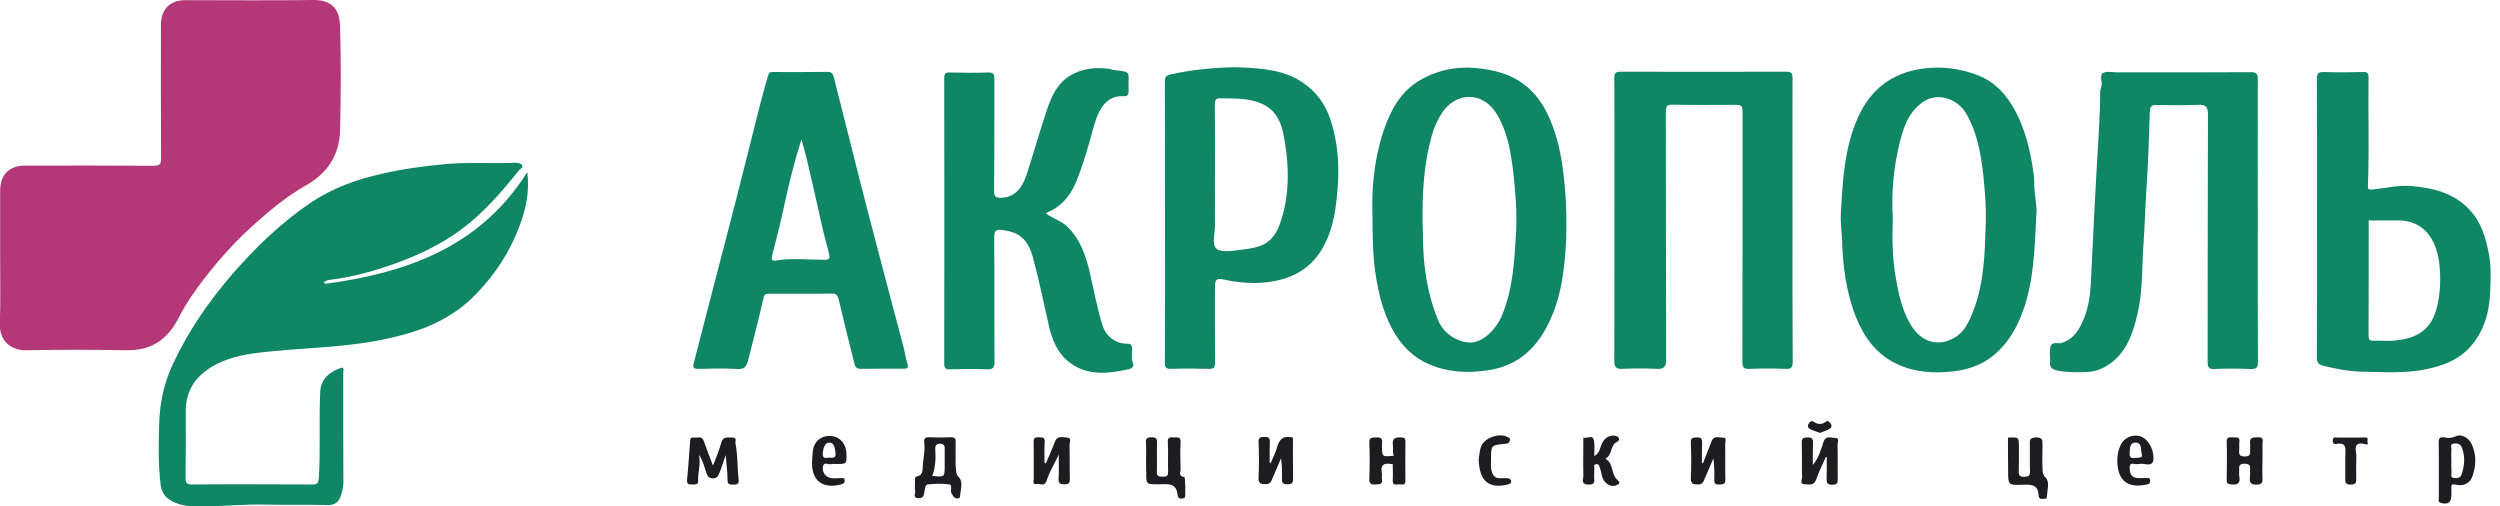 <svg width="158" height="32" viewBox="0 0 158 32" fill="none" xmlns="http://www.w3.org/2000/svg">
<path d="M0.01 16.281C0.01 14.869 0.01 13.457 0.01 12.036C0.01 11.048 0.583 10.476 1.56 10.466C4.275 10.466 6.99 10.456 9.696 10.476C10.071 10.476 10.189 10.397 10.18 10.002C10.16 7.188 10.17 4.374 10.17 1.57C10.17 0.592 10.742 0.01 11.72 0.01C14.396 0.01 17.081 0.039 19.757 -5.18025e-05C21.04 -0.02 21.465 0.632 21.495 1.678C21.554 3.851 21.544 6.023 21.495 8.195C21.465 9.745 20.744 10.92 19.362 11.7C18.187 12.362 17.14 13.221 16.133 14.119C14.998 15.126 13.981 16.242 13.043 17.436C12.381 18.276 11.759 19.164 11.275 20.112C10.575 21.485 9.538 22.166 7.978 22.136C5.875 22.097 3.772 22.097 1.669 22.136C0.612 22.156 -0.04 21.465 -0.01 20.478C0.039 19.076 0.01 17.683 0.01 16.281Z" fill="#B43778"/>
<path d="M20.547 17.94C25.691 17.249 30.331 15.62 33.323 10.88C33.481 12.075 33.244 13.181 32.849 14.247C32.237 15.906 31.279 17.367 30.055 18.621C28.998 19.707 27.695 20.458 26.234 20.932C24.773 21.406 23.262 21.672 21.732 21.83C20.132 21.998 18.533 22.057 16.943 22.225C15.768 22.344 14.603 22.502 13.537 23.094C12.391 23.736 11.74 24.644 11.74 25.987C11.74 27.389 11.749 28.781 11.73 30.183C11.72 30.529 11.809 30.618 12.154 30.618C14.672 30.598 17.19 30.608 19.698 30.618C20.043 30.618 20.122 30.578 20.152 30.163C20.26 28.347 20.152 26.52 20.241 24.713C20.28 23.933 20.873 23.459 21.633 23.222C21.761 23.311 21.692 23.459 21.692 23.578C21.692 25.878 21.692 28.179 21.702 30.489C21.702 30.776 21.633 31.032 21.554 31.289C21.435 31.704 21.198 31.941 20.675 31.921C19.382 31.872 18.078 31.931 16.775 31.891C15.284 31.852 13.803 32.039 12.312 32C11.759 31.99 11.236 31.901 10.752 31.605C10.377 31.378 10.199 31.042 10.15 30.618C9.992 29.334 10.022 28.031 10.061 26.747C10.101 25.464 10.357 24.23 10.91 23.045C11.868 20.981 13.132 19.135 14.603 17.417C16.104 15.679 17.753 14.079 19.658 12.796C21.011 11.888 22.541 11.335 24.141 10.979C25.474 10.673 26.816 10.495 28.179 10.367C29.64 10.239 31.092 10.347 32.543 10.288C32.721 10.278 32.908 10.328 32.987 10.426C33.106 10.584 32.879 10.663 32.8 10.762C31.694 12.144 30.539 13.487 29.107 14.534C27.893 15.422 26.55 16.074 25.138 16.597C23.726 17.111 22.294 17.515 20.794 17.693C20.675 17.703 20.567 17.782 20.448 17.831C20.507 17.861 20.527 17.901 20.547 17.94Z" fill="#0F8764"/>
<path d="M113.288 13.931C113.288 16.903 113.279 19.885 113.298 22.857C113.298 23.222 113.219 23.331 112.844 23.311C112.094 23.282 111.333 23.282 110.573 23.311C110.198 23.331 110.119 23.222 110.119 22.857C110.129 17.664 110.129 12.47 110.129 7.267C110.129 6.625 110.129 6.625 109.487 6.625C108.233 6.625 106.989 6.645 105.735 6.615C105.36 6.605 105.281 6.704 105.281 7.069C105.291 12.283 105.281 17.496 105.301 22.709C105.301 23.183 105.172 23.341 104.698 23.311C103.978 23.272 103.247 23.282 102.526 23.311C102.122 23.331 102.023 23.183 102.023 22.798C102.033 18.819 102.033 14.84 102.033 10.861C102.033 8.886 102.043 6.911 102.023 4.937C102.023 4.611 102.112 4.532 102.428 4.532C105.913 4.542 109.398 4.542 112.884 4.532C113.209 4.532 113.288 4.621 113.288 4.937C113.279 7.938 113.288 10.94 113.288 13.931Z" fill="#0F8764"/>
<path d="M142.692 13.931C142.692 16.913 142.682 19.885 142.702 22.867C142.702 23.242 142.603 23.331 142.238 23.321C141.487 23.291 140.727 23.282 139.967 23.321C139.582 23.341 139.522 23.203 139.522 22.857C139.532 17.664 139.522 12.46 139.542 7.267C139.542 6.783 139.443 6.595 138.92 6.625C138.051 6.665 137.182 6.645 136.304 6.635C135.988 6.625 135.879 6.734 135.869 7.059C135.82 8.61 135.77 10.16 135.672 11.7C135.583 12.964 135.553 14.238 135.464 15.501C135.366 16.953 135.425 18.424 135.089 19.846C134.823 20.961 134.487 22.038 133.569 22.818C133.095 23.222 132.542 23.479 131.93 23.509C131.298 23.538 130.656 23.548 130.034 23.42C129.738 23.361 129.511 23.232 129.57 22.867C129.57 22.847 129.57 22.837 129.57 22.818C129.57 22.521 129.52 22.215 129.59 21.929C129.678 21.544 130.063 21.751 130.3 21.672C131.11 21.406 131.446 20.764 131.722 20.083C132.018 19.352 132.107 18.572 132.147 17.782C132.216 16.37 132.285 14.948 132.354 13.537C132.413 12.5 132.463 11.463 132.522 10.426C132.611 8.876 132.729 7.336 132.729 5.786C132.729 5.657 132.798 5.539 132.818 5.411C132.858 5.144 132.69 4.749 132.897 4.621C133.134 4.482 133.499 4.571 133.806 4.571C136.62 4.571 139.433 4.581 142.238 4.561C142.613 4.561 142.692 4.65 142.692 5.016C142.682 7.978 142.692 10.95 142.692 13.931Z" fill="#0F8764"/>
<path d="M66.103 13.497C66.557 13.813 67.081 13.961 67.466 14.336C68.295 15.146 68.631 16.183 68.887 17.269C69.134 18.365 69.341 19.48 69.677 20.557C69.885 21.248 70.507 21.722 71.218 21.722C71.524 21.722 71.553 21.84 71.553 22.097C71.553 22.383 71.474 22.669 71.612 22.966C71.672 23.084 71.583 23.272 71.385 23.321C70.003 23.637 68.611 23.785 67.446 22.788C66.824 22.255 66.498 21.475 66.31 20.675C65.975 19.233 65.688 17.782 65.303 16.351C64.978 15.116 64.415 14.652 63.299 14.534C62.944 14.494 62.835 14.593 62.835 14.978C62.855 17.595 62.835 20.211 62.855 22.828C62.855 23.232 62.766 23.361 62.351 23.341C61.581 23.301 60.801 23.321 60.031 23.341C59.754 23.351 59.675 23.262 59.675 22.985C59.685 16.963 59.685 10.94 59.675 4.927C59.675 4.641 59.764 4.571 60.031 4.581C60.84 4.601 61.64 4.611 62.45 4.581C62.795 4.571 62.845 4.69 62.845 4.996C62.835 7.346 62.855 9.696 62.825 12.056C62.825 12.45 62.953 12.51 63.299 12.5C64.059 12.46 64.573 12.006 64.908 10.96C65.353 9.587 65.738 8.195 66.202 6.832C66.488 6.013 66.863 5.223 67.663 4.759C68.433 4.315 69.263 4.236 70.131 4.354C70.181 4.364 70.22 4.394 70.27 4.404C71.612 4.591 71.277 4.413 71.326 5.766C71.336 5.954 71.267 6.102 71.05 6.082C69.964 6.003 69.46 6.823 69.144 7.938C68.808 9.143 68.483 10.357 67.999 11.522C67.653 12.342 67.12 13.013 66.281 13.388C66.241 13.369 66.192 13.428 66.103 13.497Z" fill="#0F8764"/>
<path d="M45.063 29.433C45.25 28.919 45.458 28.455 45.586 27.972C45.704 27.547 46.001 27.666 46.277 27.656C46.603 27.636 46.455 27.893 46.484 28.041C46.633 28.791 46.593 29.551 46.682 30.312C46.721 30.598 46.573 30.628 46.346 30.628C46.139 30.618 45.981 30.647 45.981 30.331C45.981 29.848 45.912 29.374 45.862 28.761C45.714 29.196 45.616 29.522 45.487 29.838C45.408 30.015 45.369 30.223 45.072 30.233C44.757 30.242 44.687 30.025 44.618 29.818C44.51 29.502 44.45 29.156 44.174 28.742C44.302 29.374 44.095 29.848 44.125 30.341C44.144 30.677 43.937 30.608 43.749 30.618C43.542 30.628 43.404 30.618 43.424 30.341C43.503 29.502 43.562 28.663 43.621 27.823C43.631 27.656 43.73 27.636 43.848 27.656C44.065 27.695 44.342 27.508 44.47 27.853C44.648 28.357 44.845 28.86 45.063 29.433Z" fill="#1C1C21"/>
<path d="M126.904 27.666C126.884 27.666 126.914 27.656 126.953 27.656C127.595 27.626 127.595 27.626 127.595 28.288C127.595 28.781 127.605 29.275 127.585 29.768C127.575 30.035 127.635 30.144 127.931 30.134C128.197 30.124 128.306 30.084 128.296 29.788C128.276 29.235 128.296 28.672 128.286 28.12C128.276 27.833 128.267 27.656 128.671 27.646C129.116 27.636 129.086 27.853 129.086 28.149C129.076 28.603 129.066 29.067 129.086 29.532C129.096 29.759 129.056 29.966 129.303 30.213C129.55 30.46 129.382 31.022 129.353 31.447C129.343 31.566 129.195 31.506 129.106 31.526C128.938 31.566 128.839 31.447 128.839 31.328C128.82 30.588 128.326 30.618 127.793 30.637C126.914 30.667 126.914 30.647 126.914 29.749C126.904 29.038 126.904 28.357 126.904 27.666Z" fill="#1C1C21"/>
<path d="M72.432 29.087C72.432 28.722 72.452 28.366 72.422 28.001C72.402 27.735 72.481 27.636 72.768 27.636C73.044 27.636 73.133 27.705 73.123 27.991C73.103 28.604 73.133 29.206 73.113 29.818C73.103 30.114 73.242 30.124 73.469 30.124C73.686 30.124 73.834 30.124 73.824 29.818C73.804 29.196 73.844 28.564 73.804 27.942C73.785 27.577 74.012 27.646 74.209 27.646C74.416 27.646 74.634 27.587 74.614 27.952C74.584 28.505 74.594 29.067 74.614 29.63C74.624 29.808 74.446 30.124 74.851 30.144C74.91 30.144 74.94 31.408 74.881 31.447C74.683 31.556 74.446 31.546 74.426 31.299C74.347 30.43 73.725 30.618 73.192 30.608C72.442 30.608 72.442 30.608 72.442 29.877C72.432 29.611 72.432 29.344 72.432 29.087Z" fill="#1C1C21"/>
<path d="M66.103 29.275C66.291 28.831 66.498 28.386 66.666 27.932C66.824 27.498 67.169 27.646 67.446 27.656C67.762 27.675 67.584 27.972 67.594 28.13C67.614 28.831 67.594 29.541 67.614 30.242C67.624 30.509 67.564 30.618 67.268 30.608C67.001 30.598 66.893 30.558 66.903 30.262C66.932 29.808 66.913 29.344 66.913 28.732C66.616 29.364 66.32 29.838 66.152 30.361C66.014 30.795 65.728 30.539 65.52 30.588C65.234 30.647 65.333 30.391 65.333 30.252C65.323 29.482 65.343 28.712 65.323 27.942C65.313 27.656 65.442 27.626 65.669 27.636C65.876 27.646 66.044 27.626 66.024 27.932C65.994 28.376 66.014 28.821 66.014 29.255C66.054 29.275 66.073 29.275 66.103 29.275Z" fill="#1C1C21"/>
<path d="M115.391 28.88C115.184 29.354 114.947 29.818 114.779 30.312C114.641 30.716 114.335 30.608 114.068 30.608C113.713 30.598 113.891 30.312 113.891 30.163C113.871 29.443 113.891 28.722 113.871 27.991C113.861 27.705 113.96 27.646 114.236 27.646C114.533 27.636 114.592 27.744 114.582 28.011C114.562 28.436 114.572 28.86 114.572 29.384C114.957 28.919 115.085 28.416 115.234 27.962C115.401 27.458 115.737 27.695 115.984 27.675C116.28 27.666 116.132 27.952 116.132 28.09C116.152 28.801 116.132 29.502 116.142 30.213C116.142 30.45 116.172 30.637 115.806 30.637C115.48 30.637 115.431 30.519 115.441 30.233C115.461 29.788 115.451 29.344 115.451 28.9C115.431 28.89 115.411 28.88 115.391 28.88Z" fill="#1C1C21"/>
<path d="M107.631 29.275C107.809 28.811 107.996 28.347 108.174 27.883C108.312 27.508 108.628 27.666 108.875 27.656C109.161 27.646 109.033 27.893 109.033 28.031C109.043 28.781 109.023 29.541 109.043 30.292C109.053 30.618 108.895 30.608 108.658 30.618C108.381 30.637 108.332 30.529 108.342 30.282C108.362 29.857 108.342 29.433 108.283 28.969C108.105 29.384 107.937 29.808 107.749 30.223C107.67 30.401 107.621 30.618 107.335 30.618C107.009 30.618 106.841 30.598 106.861 30.183C106.9 29.443 106.891 28.702 106.861 27.972C106.851 27.646 107.009 27.656 107.246 27.646C107.513 27.636 107.582 27.725 107.572 27.981C107.552 28.406 107.562 28.831 107.562 29.265C107.592 29.265 107.611 29.265 107.631 29.275Z" fill="#1C1C21"/>
<path d="M80.301 29.275C80.439 28.949 80.617 28.623 80.706 28.278C80.854 27.705 81.18 27.498 81.713 27.665C81.713 28.515 81.703 29.373 81.723 30.223C81.733 30.529 81.654 30.608 81.348 30.608C81.022 30.608 81.012 30.46 81.022 30.223C81.032 29.808 81.022 29.403 80.963 28.959C80.785 29.373 80.617 29.798 80.43 30.203C80.35 30.381 80.311 30.598 80.015 30.598C79.689 30.598 79.511 30.578 79.541 30.163C79.58 29.423 79.57 28.682 79.541 27.942C79.531 27.616 79.689 27.626 79.926 27.616C80.192 27.606 80.262 27.705 80.252 27.952C80.232 28.376 80.242 28.811 80.242 29.235C80.252 29.265 80.281 29.275 80.301 29.275Z" fill="#1C1C21"/>
<path d="M142.988 29.127C142.988 29.472 142.968 29.818 142.988 30.163C143.008 30.47 142.978 30.628 142.593 30.628C142.208 30.628 142.169 30.47 142.198 30.163C142.218 30.015 142.188 29.867 142.208 29.719C142.228 29.462 142.208 29.314 141.862 29.305C141.517 29.305 141.497 29.462 141.517 29.719C141.527 29.848 141.497 29.986 141.527 30.114C141.596 30.529 141.438 30.657 141.023 30.618C140.786 30.598 140.717 30.539 140.727 30.302C140.737 29.512 140.757 28.722 140.727 27.942C140.717 27.577 140.924 27.646 141.132 27.646C141.339 27.646 141.586 27.577 141.527 27.942C141.507 28.1 141.537 28.268 141.517 28.436C141.497 28.692 141.517 28.85 141.862 28.85C142.208 28.85 142.228 28.702 142.208 28.436C142.198 28.307 142.228 28.169 142.208 28.041C142.149 27.616 142.415 27.656 142.702 27.636C143.116 27.616 142.978 27.893 142.988 28.09C142.998 28.436 142.988 28.781 142.988 29.127Z" fill="#1C1C21"/>
<path d="M88.022 29.334C88.012 29.334 87.963 29.334 87.914 29.324C87.469 29.245 87.232 29.384 87.331 29.877C87.351 30.006 87.321 30.144 87.341 30.272C87.4 30.637 87.173 30.598 86.936 30.618C86.65 30.637 86.531 30.578 86.541 30.252C86.571 29.502 86.571 28.742 86.541 27.991C86.521 27.626 86.719 27.666 86.956 27.646C87.242 27.626 87.4 27.685 87.341 28.011C87.331 28.06 87.341 28.11 87.341 28.159C87.341 28.88 87.341 28.88 88.091 28.801C87.993 28.584 88.062 28.357 88.032 28.139C87.963 27.675 88.22 27.626 88.585 27.646C88.792 27.656 88.822 27.735 88.822 27.912C88.812 28.732 88.812 29.551 88.822 30.371C88.832 30.726 88.575 30.598 88.417 30.608C88.249 30.618 88.002 30.706 88.022 30.361C88.042 30.015 88.022 29.67 88.022 29.334Z" fill="#1C1C21"/>
<path d="M100.068 27.646C100.265 27.774 100.68 27.379 100.749 27.902C100.789 28.189 100.759 28.485 100.759 28.821C101.026 28.673 101.095 28.465 101.164 28.228C101.332 27.695 101.707 27.458 102.112 27.547C102.22 27.567 102.289 27.626 102.319 27.725C102.349 27.823 102.27 27.883 102.201 27.922C101.746 28.13 101.914 28.752 101.48 28.969C101.48 28.969 101.48 28.998 101.49 29.008C101.983 29.305 101.816 29.966 102.21 30.322C102.408 30.499 102.388 30.558 102.151 30.667C101.806 30.825 101.371 30.558 101.253 30.104C101.203 29.917 101.174 29.729 101.105 29.551C101.075 29.462 101.065 29.324 100.887 29.334C100.69 29.354 100.759 29.492 100.759 29.591C100.749 29.759 100.769 29.917 100.749 30.085C100.729 30.322 100.897 30.637 100.394 30.628C99.871 30.618 100.078 30.272 100.068 30.055C100.048 29.265 100.068 28.475 100.068 27.646Z" fill="#1C1C21"/>
<path d="M93.453 29.028C93.492 28.821 93.502 28.534 93.591 28.258C93.788 27.646 94.815 27.31 95.348 27.656C95.477 27.735 95.437 27.843 95.368 27.952C95.309 28.05 95.2 28.041 95.102 28.05C94.233 28.139 94.233 28.139 94.233 29.028C94.233 29.225 94.213 29.423 94.243 29.62C94.292 29.986 94.44 30.272 94.894 30.223C95.013 30.213 95.121 30.223 95.24 30.223C95.368 30.213 95.487 30.282 95.506 30.39C95.526 30.549 95.408 30.588 95.26 30.628C94.025 30.914 93.492 30.331 93.453 29.028Z" fill="#1C1C21"/>
<path d="M148.912 29.324C148.912 29.62 148.902 29.917 148.912 30.213C148.922 30.47 148.912 30.628 148.566 30.628C148.221 30.628 148.211 30.479 148.221 30.213C148.231 29.64 148.211 29.067 148.231 28.495C148.241 28.149 148.132 28.011 147.777 28.041C147.648 28.05 147.431 28.139 147.431 27.853C147.431 27.557 147.638 27.666 147.777 27.656C148.329 27.646 148.892 27.675 149.445 27.646C149.751 27.626 149.593 27.843 149.623 27.932C149.692 28.12 149.603 28.1 149.435 28.06C149.05 27.962 148.813 28.07 148.892 28.544C148.942 28.791 148.912 29.067 148.912 29.324Z" fill="#1C1C21"/>
<path d="M115.016 27.359C114.819 27.28 114.602 27.221 114.404 27.122C114.256 27.043 114.207 26.895 114.325 26.757C114.404 26.658 114.473 26.54 114.661 26.678C114.868 26.826 115.164 26.836 115.372 26.668C115.54 26.53 115.589 26.658 115.668 26.737C115.796 26.876 115.767 27.024 115.628 27.103C115.451 27.211 115.234 27.28 115.016 27.359Z" fill="#1C1C21"/>
<path d="M57.345 22.976C57.237 22.64 57.197 22.294 57.108 21.949C56.328 18.997 55.538 16.054 54.778 13.102C54.067 10.357 53.396 7.612 52.695 4.868C52.645 4.67 52.566 4.542 52.31 4.542C51.155 4.561 50.009 4.552 48.854 4.552C48.676 4.552 48.607 4.561 48.538 4.789C48.114 6.24 47.758 7.711 47.393 9.172C46.247 13.774 45.023 18.345 43.848 22.936C43.779 23.212 43.819 23.321 44.135 23.311C44.954 23.291 45.783 23.272 46.603 23.321C47.057 23.351 47.185 23.143 47.284 22.768C47.6 21.475 47.956 20.181 48.242 18.878C48.311 18.582 48.4 18.562 48.637 18.562C49.279 18.572 49.92 18.562 50.562 18.562C51.224 18.562 51.875 18.572 52.537 18.552C52.843 18.542 52.942 18.651 53.011 18.947C53.327 20.3 53.662 21.643 53.998 22.985C54.047 23.183 54.127 23.311 54.393 23.311C55.301 23.291 56.2 23.301 57.108 23.301C57.335 23.311 57.444 23.252 57.345 22.976ZM52.112 16.42C51.085 16.42 50.049 16.291 49.022 16.469C48.755 16.518 48.745 16.331 48.815 16.094C49.071 15.097 49.328 14.089 49.545 13.072C49.851 11.651 50.197 10.229 50.651 8.807C50.779 9.271 50.918 9.745 51.026 10.209C51.372 11.7 51.708 13.191 52.043 14.682C52.152 15.146 52.3 15.6 52.399 16.064C52.428 16.232 52.497 16.42 52.112 16.42Z" fill="#0F8764"/>
<path d="M128.563 11.512C128.563 11.197 128.513 10.871 128.464 10.555C128.276 9.409 128 8.274 127.477 7.227C126.934 6.131 126.173 5.203 124.979 4.749C123.863 4.324 122.737 4.176 121.533 4.334C119.568 4.601 118.225 5.648 117.435 7.395C116.557 9.33 116.458 11.433 116.339 13.517C116.31 14.07 116.399 14.623 116.418 15.175C116.468 16.874 116.685 18.532 117.327 20.112C117.84 21.366 118.62 22.413 119.884 23.005C121 23.529 122.204 23.607 123.389 23.479C124.317 23.38 125.235 23.084 125.976 22.472C126.904 21.712 127.487 20.705 127.882 19.569C128.523 17.733 128.592 15.817 128.701 13.527C128.77 13.102 128.553 12.312 128.563 11.512ZM125.502 14.05C125.443 15.906 125.413 17.792 124.742 19.569C124.485 20.25 124.199 20.932 123.547 21.327C122.471 21.978 121.345 21.603 120.694 20.418C120.2 19.53 119.983 18.552 119.815 17.565C119.598 16.34 119.578 15.106 119.627 13.783C119.529 12.283 119.657 10.713 120.022 9.182C120.259 8.175 120.555 7.158 121.484 6.477C122.422 5.786 123.705 6.23 124.258 7.168C124.959 8.373 125.186 9.696 125.344 11.048C125.443 12.036 125.532 13.053 125.502 14.05Z" fill="#0F8764"/>
<path d="M98.903 11.858C98.794 10.683 98.646 9.538 98.281 8.412C97.866 7.109 97.234 5.914 96.049 5.144C95.289 4.65 94.44 4.443 93.532 4.325C92.159 4.157 90.915 4.394 89.75 5.065C88.506 5.786 87.874 6.98 87.43 8.304C86.837 10.101 86.679 11.967 86.739 13.527C86.749 14.988 86.758 16.123 86.926 17.259C87.134 18.651 87.459 19.974 88.21 21.169C88.723 21.988 89.395 22.62 90.303 23.015C91.517 23.538 92.761 23.598 94.045 23.4C95.674 23.163 96.829 22.284 97.639 20.872C98.656 19.085 98.883 17.121 98.982 15.136C99.011 14.05 99.001 12.954 98.903 11.858ZM95.812 14.721C95.714 16.479 95.615 18.246 94.934 19.915C94.598 20.744 93.719 21.732 92.791 21.643C92.011 21.564 91.231 21.06 90.885 20.231C90.352 18.937 90.086 17.585 89.977 16.183C89.918 15.432 89.938 14.682 89.908 14.168C89.878 12.115 89.997 10.318 90.491 8.56C90.629 8.067 90.846 7.593 91.113 7.168C91.952 5.845 93.69 5.677 94.628 7.257C95.279 8.373 95.487 9.607 95.635 10.861C95.783 12.154 95.882 13.438 95.812 14.721Z" fill="#0F8764"/>
<path d="M84.083 7.553C83.757 6.576 83.184 5.786 82.325 5.213C81.19 4.443 79.877 4.334 78.563 4.265C77.853 4.226 77.132 4.275 76.421 4.334C75.601 4.404 74.802 4.522 74.002 4.7C73.666 4.769 73.617 4.897 73.617 5.203C73.627 8.146 73.627 11.088 73.627 14.03C73.627 16.992 73.636 19.944 73.617 22.907C73.617 23.222 73.686 23.321 74.022 23.311C74.811 23.282 75.601 23.291 76.391 23.311C76.717 23.321 76.796 23.232 76.796 22.907C76.776 21.327 76.786 19.747 76.786 18.167C76.786 17.654 76.875 17.565 77.379 17.674C78.435 17.901 79.501 17.97 80.558 17.762C81.96 17.496 83.026 16.785 83.707 15.462C84.339 14.238 84.468 12.924 84.557 11.601C84.645 10.249 84.517 8.876 84.083 7.553ZM80.972 13.912C80.489 15.462 79.679 15.64 78.405 15.788C77.892 15.847 77.201 15.985 76.885 15.719C76.559 15.452 76.796 14.731 76.786 14.218C76.776 13.132 76.786 12.046 76.786 10.96C76.786 9.508 76.796 8.067 76.776 6.615C76.776 6.289 76.855 6.2 77.181 6.21C78.05 6.24 78.919 6.181 79.748 6.556C80.558 6.911 80.943 7.642 81.091 8.383C81.466 10.219 81.545 12.095 80.972 13.912Z" fill="#0F8764"/>
<path d="M157.295 16.035C157.097 15.008 156.811 14.02 156.06 13.24C155.073 12.194 153.78 11.878 152.417 11.759C151.568 11.68 150.739 11.907 149.899 11.976C149.653 11.996 149.653 11.907 149.653 11.749C149.741 9.469 149.662 7.188 149.692 4.907C149.692 4.631 149.623 4.542 149.347 4.552C148.527 4.571 147.698 4.581 146.878 4.552C146.513 4.542 146.424 4.64 146.424 5.006C146.444 7.928 146.434 10.861 146.434 13.783C146.434 16.726 146.444 19.668 146.424 22.61C146.424 22.916 146.542 23.035 146.789 23.104C147.599 23.311 148.428 23.469 149.258 23.489C150.65 23.519 152.062 23.617 153.444 23.311C154.392 23.104 155.29 22.768 155.982 22.067C156.989 21.04 157.344 19.737 157.384 18.335C157.413 17.565 157.443 16.795 157.295 16.035ZM154.036 19.322C153.681 20.892 152.723 21.386 151.351 21.524C150.907 21.564 150.462 21.514 150.018 21.534C149.751 21.544 149.692 21.455 149.692 21.208C149.702 18.908 149.702 16.607 149.702 14.297C149.702 14.168 149.702 14.03 149.702 13.931C150.304 13.931 150.887 13.941 151.459 13.931C153.207 13.882 153.967 15.156 154.155 16.587C154.264 17.506 154.244 18.414 154.036 19.322Z" fill="#0F8764"/>
<path d="M60.623 30.193C60.367 29.936 60.446 29.739 60.406 29.502C60.376 29.305 60.396 29.107 60.396 28.91C60.396 28.594 60.386 28.288 60.396 27.972C60.416 27.725 60.347 27.626 60.07 27.636C59.626 27.656 59.182 27.656 58.737 27.636C58.481 27.626 58.382 27.695 58.412 27.962C58.481 28.515 58.323 29.058 58.313 29.611C58.313 29.808 58.234 30.045 58.046 30.075C57.799 30.124 57.819 30.252 57.829 30.41C57.829 30.628 57.809 30.845 57.839 31.052C57.859 31.2 57.671 31.467 58.046 31.487C58.343 31.496 58.392 31.319 58.422 31.102C58.451 30.914 58.471 30.628 58.629 30.618C59.083 30.568 59.557 30.549 60.001 30.618C60.228 30.657 60.021 31.003 60.139 31.18C60.199 31.269 60.248 31.398 60.327 31.447C60.426 31.506 60.643 31.546 60.663 31.408C60.712 31.003 60.87 30.43 60.623 30.193ZM59.705 28.465C59.705 28.781 59.705 29.087 59.705 29.403C59.705 30.163 59.705 30.163 58.915 30.075C59.123 29.551 59.142 29.008 59.113 28.455C59.103 28.258 59.093 28.051 59.389 28.041C59.715 28.031 59.715 28.238 59.705 28.465Z" fill="#1C1C21"/>
<path d="M156.238 28.13C156.051 27.675 155.577 27.399 155.192 27.577C154.935 27.695 154.727 27.695 154.481 27.646C154.204 27.596 154.115 27.705 154.125 27.982C154.145 28.554 154.135 29.127 154.135 29.7C154.135 30.292 154.135 30.874 154.135 31.467C154.135 31.575 154.056 31.724 154.263 31.783C154.698 31.911 154.925 31.753 154.925 31.309C154.925 31.141 154.935 30.983 154.925 30.815C154.915 30.608 155.004 30.578 155.192 30.628C155.685 30.746 156.11 30.558 156.258 30.094C156.485 29.453 156.515 28.781 156.238 28.13ZM155.567 30.006C155.498 30.203 155.271 30.242 155.063 30.203C154.836 30.154 154.945 29.966 154.935 29.848C154.915 29.601 154.925 29.354 154.925 29.107C154.925 28.88 154.905 28.643 154.935 28.416C154.945 28.288 154.806 28.07 155.083 28.031C155.3 28.001 155.498 28.061 155.577 28.258C155.823 28.84 155.754 29.433 155.567 30.006Z" fill="#1C1C21"/>
<path d="M135.079 29.334C135.237 29.304 135.415 29.304 135.573 29.334C136.086 29.433 136.136 29.156 136.086 28.752C136.027 28.189 135.652 27.665 135.227 27.557C134.753 27.448 134.25 27.656 134.023 28.13C133.875 28.445 133.806 28.791 133.815 29.156C133.835 30.42 134.516 30.874 135.691 30.618C135.879 30.578 135.889 30.509 135.889 30.361C135.889 30.173 135.751 30.213 135.642 30.213C135.464 30.203 135.277 30.223 135.099 30.213C134.704 30.193 134.605 29.936 134.595 29.591C134.576 29.146 134.902 29.364 135.079 29.334ZM134.595 28.603C134.615 28.327 134.605 27.971 134.951 27.971C135.415 27.971 135.277 28.465 135.366 28.732C135.435 28.959 135.138 28.929 134.902 28.939C134.684 28.988 134.566 28.89 134.595 28.603Z" fill="#1C1C21"/>
<path d="M52.537 29.334C52.626 29.305 52.734 29.324 52.833 29.324C53.514 29.324 53.514 29.324 53.495 28.653C53.475 28.07 53.109 27.616 52.557 27.557C52.063 27.498 51.54 27.754 51.401 28.347C51.342 28.604 51.352 28.86 51.332 28.989C51.204 30.44 52.043 30.904 53.139 30.618C53.287 30.578 53.386 30.529 53.386 30.371C53.386 30.144 53.208 30.233 53.1 30.223C52.902 30.213 52.695 30.252 52.507 30.213C52.172 30.134 51.984 29.897 52.004 29.551C52.043 29.117 52.359 29.393 52.537 29.334ZM52.004 28.594C52.033 28.307 52.132 27.972 52.418 27.972C52.744 27.982 52.764 28.347 52.803 28.623C52.853 29.038 52.557 28.9 52.3 28.929C52.073 28.989 51.974 28.88 52.004 28.594Z" fill="#1C1C21"/>
</svg>
